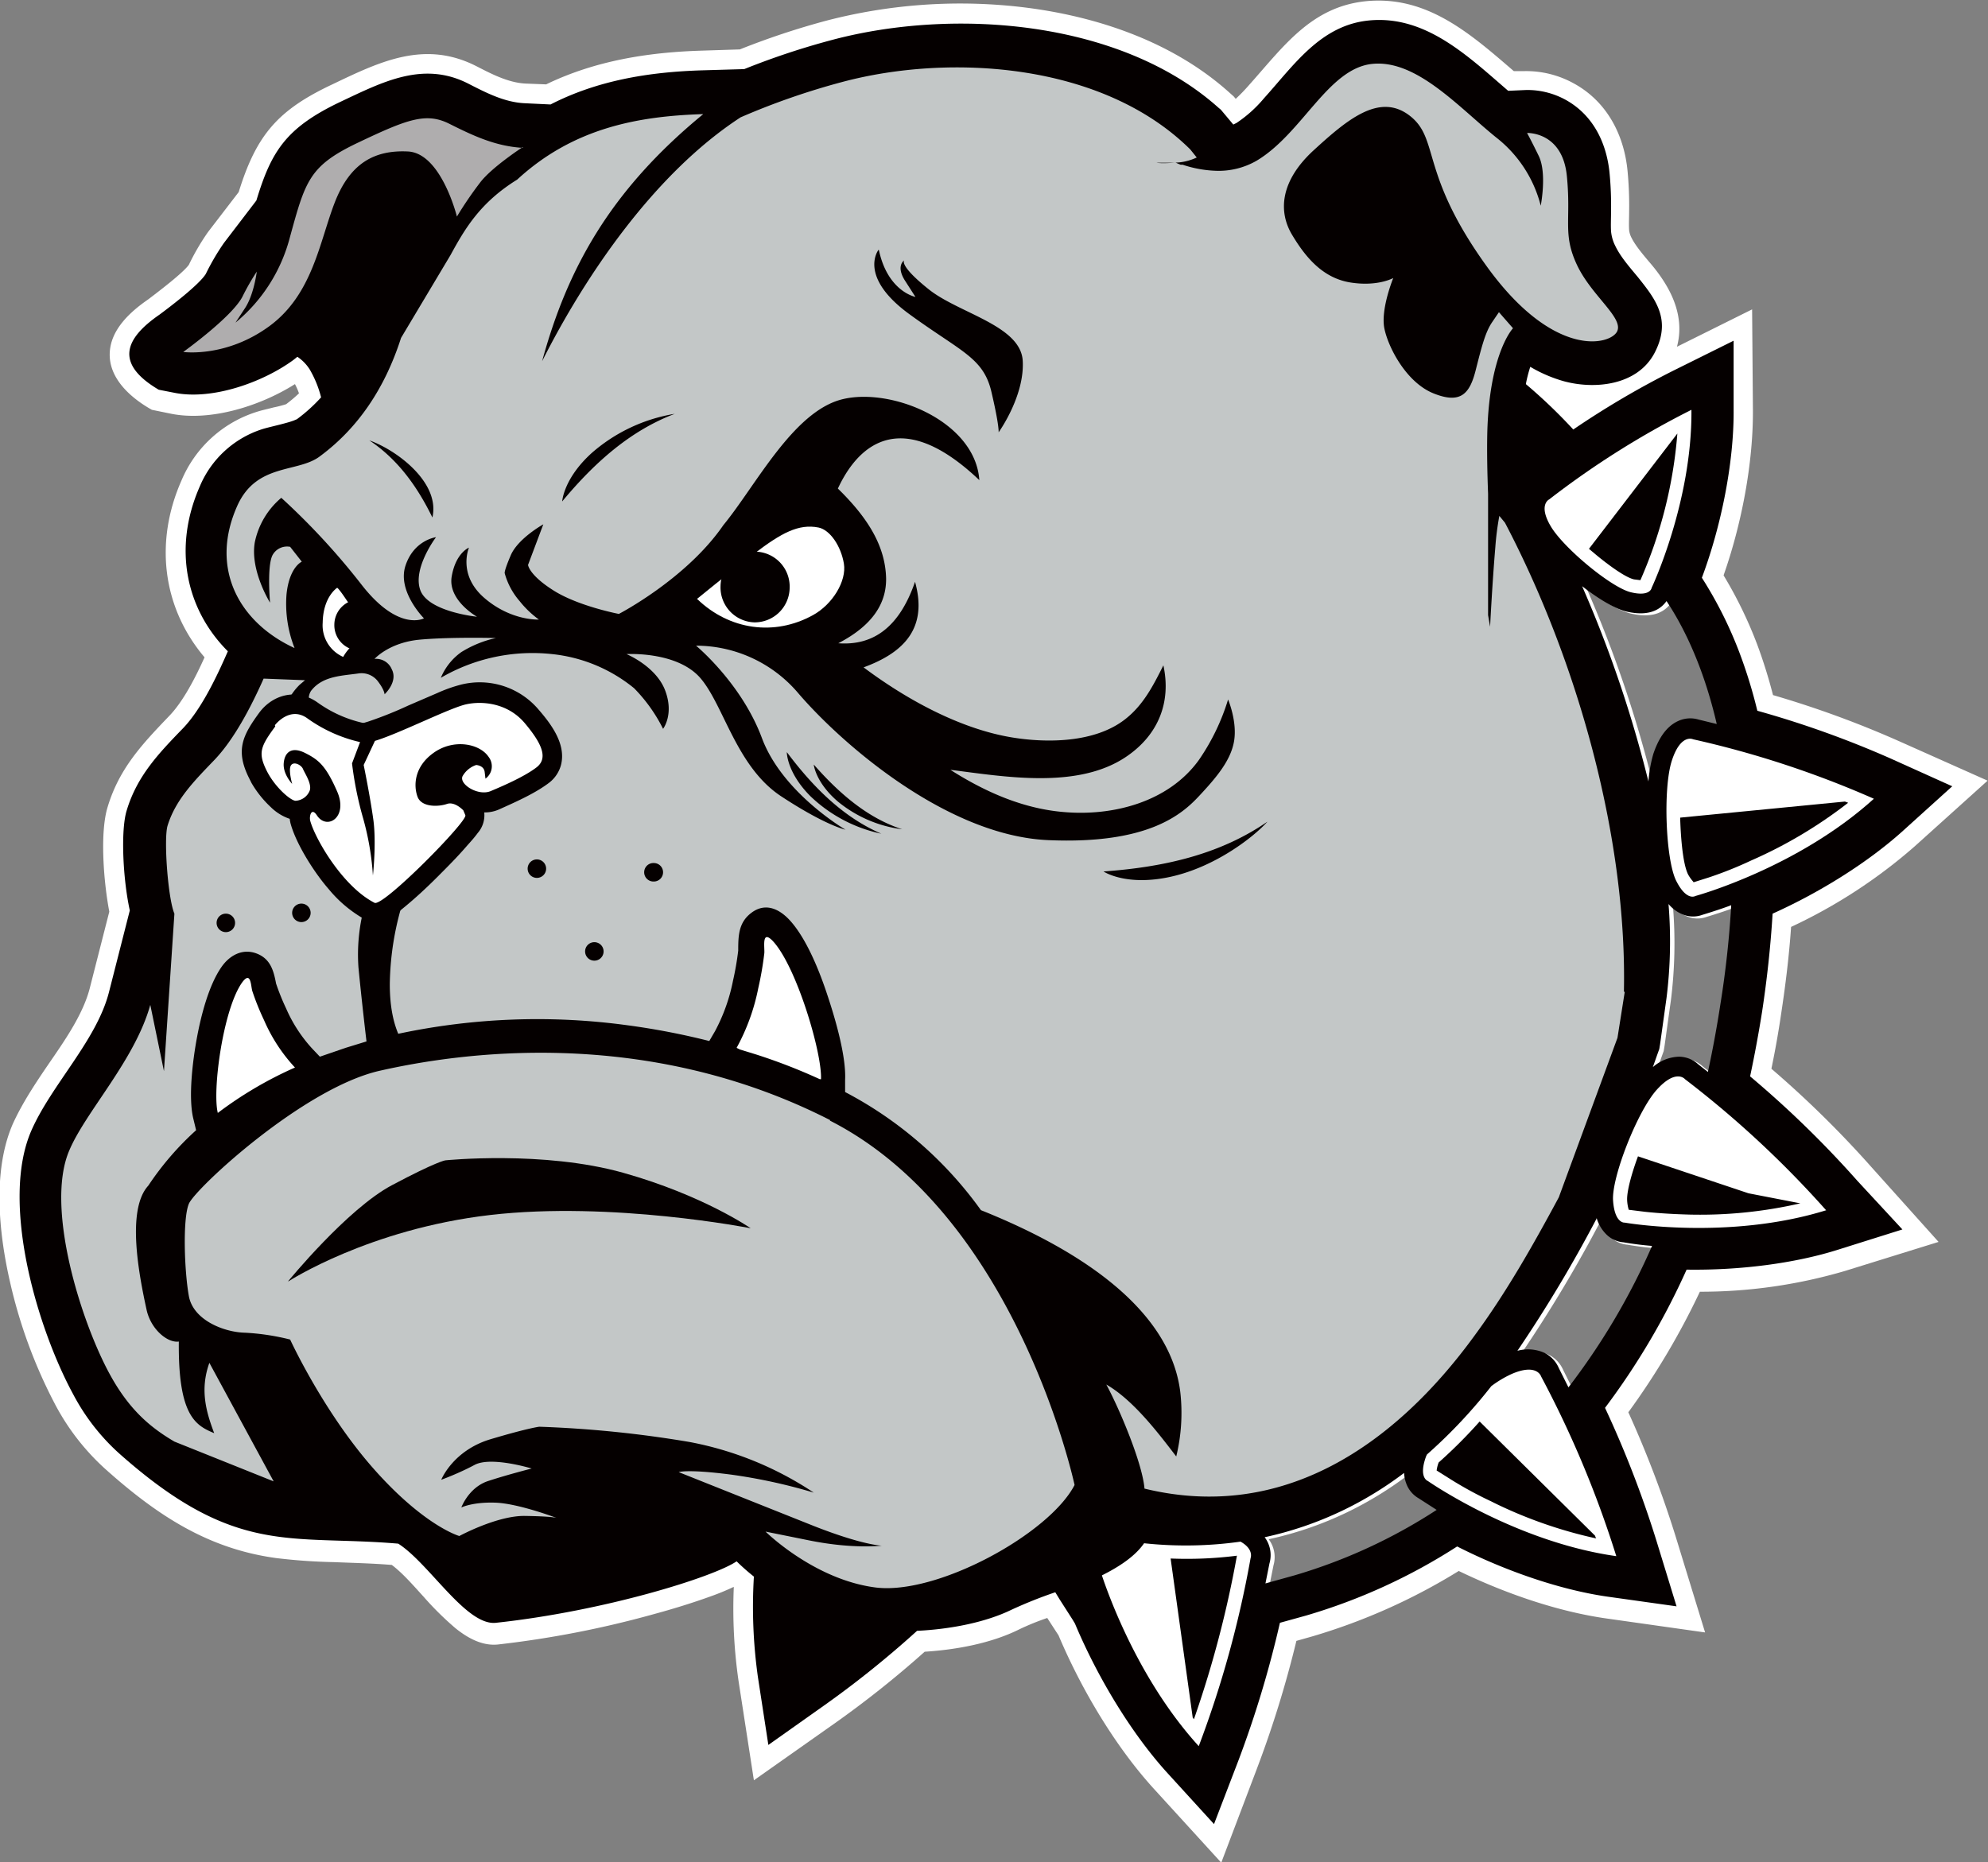 <svg id="Layer_1" data-name="Layer 1" xmlns="http://www.w3.org/2000/svg" viewBox="0 0 494.7 463.5"><rect x="0" y="0" width="494.7" height="463.5" fill="#808080" stroke="none"/><title>Bulldog713_3c</title><path d="M193.5,34.2q1.4-6.7,2.4-13.5c1.1-7.2,2-14.5,2.5-21.8a130,130,0,0,0,30.7-20l18.2-16.4-22.2-9.9a248.9,248.9,0,0,0-31.2-11.4A125.2,125.2,0,0,0,190-71.3a105,105,0,0,0-8.4-17.3c4.5-12.8,7.4-28,7.3-41.3l-.2-24.9-18.7,9.3c2-7.5-1.3-14.4-6.3-20.4-1.6-1.9-3.9-4.5-5-6.7a5.4,5.4,0,0,1-.6-1.9c-.1-1.5,0-3.1,0-4.6a91,91,0,0,0-.4-10.2c-.9-9.2-5.3-17.3-13.3-21.7a24.5,24.5,0,0,0-12.4-3.1h-2.6c-10.8-9.3-21.6-18.9-36.8-17.4-13.7,1.4-20.6,11.4-29.2,21a44.7,44.7,0,0,1-3.2,3.3l-.5-.6-.9-.8C44-222,23.8-228.4,4.5-230.3a132.4,132.4,0,0,0-46,3.6,192.4,192.4,0,0,0-21.7,7.2l-9.4.3c-13.4.4-26.6,2.5-38.8,8.4l-5.1-.2c-4.3-.2-8.5-2.4-12.2-4.3-12.9-6.6-24-1.2-35.9,4.5-13.6,6.4-18.9,12.6-23.3,26.8l-7.6,9.9a57.5,57.5,0,0,0-4.8,8.2c-1.5,2.1-8,7-10.1,8.6-4.5,3.1-9.5,7.6-9.6,13.6s4.9,10.6,9.8,13.5l.7.4,4.9,1c9.7,1.9,22-1.9,30.7-7.4a17,17,0,0,1,1,2.3,36,36,0,0,1-3.2,2.7,27.6,27.6,0,0,1-3.1.8c-1.5.4-3,.7-4.5,1.2a30.1,30.1,0,0,0-18.4,16.9c-6.8,15.3-4.8,31.7,5.7,44.1-2.2,4.9-5.3,11-8.8,14.6-6.7,7-12.4,13-15.3,22.6-2,6.4-1,18.8.4,26.1L-225,14.3c-1.6,6.1-5.8,12.3-9.3,17.4s-7.2,10.5-9.8,16.2c-5.1,11.7-3.5,27.2-.7,39.4a124.4,124.4,0,0,0,11.3,30.6A58.4,58.4,0,0,0-220.9,134c12.8,11.4,25.4,19.7,42.4,22a142.6,142.6,0,0,0,14.3,1c4.8.2,9.6.3,14.4.7,2.8,2.1,5.7,5.5,7.9,7.9a77,77,0,0,0,8,7.9c3,2.4,6.6,4.4,10.5,4A248.3,248.3,0,0,0-84.8,170c4.8-1.3,9.7-2.8,14.4-4.5,1.7-.6,3.7-1.4,5.6-2.3h.1a125.8,125.8,0,0,0,1.2,23.5l3.8,24.6,20-14.1a251.5,251.5,0,0,0,22.5-17.9c7.9-.5,16.6-2.1,23.6-5.6a63.5,63.5,0,0,1,6.9-2.8l2.4,3.7.4.6c5.7,13.5,14.2,27.8,23.9,38.4l16.6,18.2,8.8-23.2a266.6,266.6,0,0,0,9.9-32l3.9-1.1a149.6,149.6,0,0,0,36.5-16.3c11.6,5.6,24.8,10.2,37.3,11.9l24,3.4-7.3-23.8a265.7,265.7,0,0,0-11.8-31,184.8,184.8,0,0,0,17.8-30,127.1,127.1,0,0,0,36.2-5.2l23.2-7.2L218.5,58.8A258.4,258.4,0,0,0,193.5,34.2ZM75.8,160.8l-7.2,2,1-5a7.4,7.4,0,0,0-1.2-6.5,87.4,87.4,0,0,0,19.3-6.6,89.6,89.6,0,0,0,15.4-9.4,8.7,8.7,0,0,0,.6,2.8,7,7,0,0,0,3,3.5l4.5,2.9A133.6,133.6,0,0,1,75.8,160.8ZM158.5-79.1c2.6.6,5.6.8,8-.7a6.9,6.9,0,0,0,2-1.9c4,6,9.1,15.9,12.5,30.6l-4.5-1.1a7.2,7.2,0,0,0-5.2.4c-3.2,1.5-5,4.9-6.1,8.2a34,34,0,0,0-1.2,6.8,302,302,0,0,0-16.5-48.6C151.4-82.3,155.5-79.8,158.5-79.1Zm-13.6-52.2h0ZM144.1,114l-2.4-4.8a7.5,7.5,0,0,0-3.6-3.8,10,10,0,0,0-6.7-.5A338.7,338.7,0,0,0,151,72.1v-.2a9.4,9.4,0,0,0,2.5,4.2,6.8,6.8,0,0,0,4.2,1.9c2.3.4,4.7.7,7.1.9A168.7,168.7,0,0,1,144.1,114Zm37.8-95.3q-1.3,8.5-3.1,16.8l-2.4-1.9a7.2,7.2,0,0,0-4.8-1.9,10.3,10.3,0,0,0-6.5,2.6l1.2-3.4.4-1.1.2-1.2,1.6-11.5a113.7,113.7,0,0,0,.5-23.4,9,9,0,0,0,3.8,2.7,6.7,6.7,0,0,0,4.6,0c2.3-.7,4.8-1.5,7.2-2.4A242.7,242.7,0,0,1,181.8,18.7Z" transform="translate(247.3 231.8)" style="fill:#fff;fill-rule:evenodd"/><path d="M188.2,36.1q1.7-8,3-16.2c1.2-7.9,2.1-16.1,2.6-24.3,11.8-5.3,23.6-12.7,32.2-20.4l12.5-11.3L223.2-43A245.3,245.3,0,0,0,190-54.9a122.1,122.1,0,0,0-4.5-14.6,101.1,101.1,0,0,0-9.3-18.5c4.9-13.1,8-28.9,7.9-41.8V-147l-14.9,7.4a218,218,0,0,0-25,14.7,131.2,131.2,0,0,0-11.8-11.3,34.3,34.3,0,0,1,1.1-4.3,35.2,35.2,0,0,0,8.4,3.6c7.8,2.1,18.4,1,22.6-7.2s.1-13.3-4.2-18.7c-1.9-2.3-4.3-5-5.6-7.7a10.1,10.1,0,0,1-1.1-3.7c-.1-1.6,0-3.4,0-5.1a85,85,0,0,0-.4-9.7c-.8-7.5-4.2-14.2-10.8-17.9a19.8,19.8,0,0,0-9.9-2.5l-4.5.2c-10.1-8.7-20.6-18.9-34.7-17.5-12,1.2-18.6,11.1-26.1,19.4a31.9,31.9,0,0,1-6.8,6.1l-.8.4-3.1-3.7-.6-.5c-24.4-21.8-65.8-24.9-96-16.9a188,188,0,0,0-22,7.3l-10.3.3c-13.7.4-26.4,2.6-37.9,8.5l-6.3-.3c-5.1-.2-9.7-2.6-14.2-4.9-11.2-5.7-21.3-.4-31.7,4.5-13.7,6.5-17.3,12.4-21,24.6l-8.1,10.6a58.8,58.8,0,0,0-4.5,7.7c-1.7,2.7-8.8,8.1-11.5,10.1-8.7,6-11.2,12.2-.2,18.7l4.1.8c9.4,1.8,21.9-2.7,29.4-8.2l1-.8a10.6,10.6,0,0,1,3.1,3.2,26.7,26.7,0,0,1,2.8,6.9,40.7,40.7,0,0,1-6.1,5.5h-.1c-1.5.8-6.5,1.8-8.4,2.4a25.2,25.2,0,0,0-15.6,14.3c-6.8,15.5-3.3,30.7,7,41l-.8,1.8c-2.5,5.6-6.1,12.9-10.3,17.3-6.1,6.3-11.5,11.9-14.1,20.6-1.5,5-.9,17.1.8,24.8l-5.2,20.4c-3.1,12-14.3,23-19.3,34.4-7.8,17.9,1.5,49.2,10.4,65.6a53,53,0,0,0,11.4,14.7c29,25.8,42.4,20.2,69.5,22.5,7.7,4.9,16.9,20.5,24.3,19.7,27-2.9,54.2-11.4,59.9-15.3a54.6,54.6,0,0,0,4.3,3.8,125.2,125.2,0,0,0,1,25l2.6,16.9,13.7-9.7a247.3,247.3,0,0,0,23.3-18.7c8.3-.4,17-2.1,23.4-5.2a111.8,111.8,0,0,1,11-4.4l1.1,1.8,3.2,5,.6,1c5.7,13.6,14.3,27.7,23.2,37.4l11.4,12.5,6.1-15.9a263.2,263.2,0,0,0,10.3-34.2l6.5-1.8a144.1,144.1,0,0,0,37.6-17.2c12.2,6.2,26.2,11,38.2,12.6l16.4,2.3-5-16.3a261.9,261.9,0,0,0-12.8-33.1,179.6,179.6,0,0,0,20.3-34.4c13,.2,26.8-1.5,37.8-5l15.9-5L214.9,62.1A254.8,254.8,0,0,0,188.2,36.1ZM74.8,160.3l-7.2,2,1-5a7.4,7.4,0,0,0-1.2-6.5,87.4,87.4,0,0,0,19.3-6.6,89.6,89.6,0,0,0,15.4-9.4,8.7,8.7,0,0,0,.6,2.8,7,7,0,0,0,3,3.5l4.5,2.9A133.6,133.6,0,0,1,74.8,160.3ZM157.4-79.6c2.6.6,5.6.8,8-.7a6.9,6.9,0,0,0,2-1.9c4,6,9.1,15.9,12.5,30.6l-4.5-1.1a7.2,7.2,0,0,0-5.2.4c-3.2,1.5-5,4.9-6.1,8.2a34,34,0,0,0-1.2,6.8,301.9,301.9,0,0,0-16.5-48.6C150.4-82.8,154.5-80.3,157.4-79.6ZM143,113.5l-2.4-4.8a7.5,7.5,0,0,0-3.6-3.8,10,10,0,0,0-6.7-.5,338.7,338.7,0,0,0,19.7-32.9v-.2a9.4,9.4,0,0,0,2.5,4.2,6.8,6.8,0,0,0,4.2,1.9c2.3.4,4.7.7,7.1.9A168.7,168.7,0,0,1,143,113.5Zm37.8-95.3q-1.3,8.5-3.1,16.8l-2.4-1.9a7.2,7.2,0,0,0-4.8-1.9,10.3,10.3,0,0,0-6.5,2.6l1.2-3.4.4-1.1.2-1.2,1.6-11.5a113.7,113.7,0,0,0,.5-23.4,9,9,0,0,0,3.8,2.7,6.7,6.7,0,0,0,4.6,0c2.3-.7,4.8-1.5,7.2-2.4A242.7,242.7,0,0,1,180.8,18.2Z" transform="translate(247.3 231.8)" style="fill:#050000;fill-rule:evenodd"/><path d="M156.8,15c.8-38.4-11.6-82.4-29.6-116.7l-1.4-1.7a71.2,71.2,0,0,0-1,7.8c-.8,9.6-1.3,19.8-1.3,19.8l-.5-2.9v-.2h0v-.3h0v-.5h0v-.5h0v-1h0V-82h0v-.6h0v-.4h0V-84h0v-.7h0v-1.3h0v-.8h0v-2.4h0v-2.5h0v-.9h0v-2.7h0v-1h0v-1.1h0v-1.7h0v-.6h0v-3.3h0v-3h0v-.6h0v-2.3h0c-.2-5.2-.3-10.4-.2-15.1.5-20,6.4-26.1,6.4-26.1l-3.5-4-1.7,2.5c-1.7,2.5-2.6,6.1-4.1,12s-3.8,8.4-10.5,5.7-11.2-11.3-12.2-16.1,2.2-12.6,2.2-12.6-3.9,2.2-10.7,1.1-11.1-6.2-14.5-11.9-3-13.3,5.4-21S96-208.8,103.5-203s2.4,14.2,19.1,37.4,30.8,19.7,32.5,16.3-6.4-8.9-10-16.6-1.4-11-2.5-22.1-9.9-10.7-9.9-10.7.8,1.4,2.9,5.7.5,12.4.5,12.4A31.3,31.3,0,0,0,125-197.6c-9.4-7.6-19.8-19.4-30.8-18.3s-17.4,17.3-28.8,24.1a18.9,18.9,0,0,1-10.3,2.5h0a29,29,0,0,1-8.1-1.5h-.5L46-191H46l-.7-.3H40.5s1.1.3,5.8-.1a13.5,13.5,0,0,0,4.2-1.2l-1.6-2C27-216.3-11.1-218.5-37.7-211.4A179.6,179.6,0,0,0-63-202.6c-21.5,14-38.7,39.5-49.4,60.7,6.2-22.7,16.7-42.3,40.1-61.5-15.9.5-32.2,3.3-46.3,16.3-9.2,5.7-13,12.2-16.6,18.8l-12.3,20.6q-6.1,19-20.1,29.4c-5.5,4.3-15.9,1.6-20.7,12.5-7,15.8.8,29.1,14.3,35.3A30.1,30.1,0,0,1-176-83.9c.7-6.8,3.8-8.1,3.8-8.1l-2.9-3.7a4.1,4.1,0,0,0-4.4,2.1c-1.4,2.8-.6,11.8-.6,11.8s-5-8-3.8-15a19.6,19.6,0,0,1,6.6-11.1,174.4,174.4,0,0,1,19.8,21.4c9.3,12.1,15.7,8.6,15.7,8.6s-6.7-6.7-4.6-13.1,7.6-7.1,7.6-7.1-5.9,7.8-3.9,13.2,14.1,6.6,14.1,6.6-7.3-4.1-6.3-10,4.3-7.2,4.3-7.2-2.9,6.7,3.8,12.5,13.6,5.4,13.6,5.4a24.2,24.2,0,0,1-4.8-4.6,17.6,17.6,0,0,1-3.7-6.9s-.3-.3,1.5-4.5,8.1-7.7,8.1-7.7l-3.8,10.1s.2,2.5,6.4,6.4,16.2,5.8,16.2,5.8,16.8-8.7,26-22.1c8-9.7,17.3-28.2,29.5-31.3S-4.6-127-3.6-112.3c-22-20.9-31.9-5-35.2,2.1,7.7,7.5,11.8,14.5,12,22.3.1,6.1-3.2,11.7-11.9,16.2,8.2.6,15-3.4,19.1-15.3,3.2,11.5-2.7,17.6-12.8,21.3C-22-57.9-8.7-50.5,4.3-48.3c8.9,1.5,20.9,1.4,28.4-4.5,4.5-3.5,7-8.4,9.5-13.4,2,9.2-1.3,17.2-8.9,22.5-12.1,8.5-30.6,5.2-44.1,3.5,9.4,6,18.7,9.7,28.1,10.5C29.5-28.6,43.4-32.1,51-42.6a54.3,54.3,0,0,0,7.3-15.1s2.3,5.4,1.5,10.3-4.5,9.2-8.7,13.7-12.6,12.1-37.6,11S-37.6-46.4-48.6-59.2A33.4,33.4,0,0,0-74.1-71.1s11.3,9.3,16.4,23,20.8,22.8,20.8,22.8-4.9-1-16-8.3S-67.1-56-72.9-62.9-91.4-69-91.4-69s7.3,3,9.6,9-.5,9.6-.5,9.6a39.6,39.6,0,0,0-7.2-10.1A38.5,38.5,0,0,0-109.9-69a45.3,45.3,0,0,0-27.7,5.9,14.8,14.8,0,0,1,5.1-6.4,27.5,27.5,0,0,1,8.6-3.5s-11.2-.3-18.9.4-11.3,4.8-11.3,4.8a4.2,4.2,0,0,1,4.3,2.6c1.6,3.1-1.8,6.2-1.8,6.2s0-1.1-1.8-3.4a5.1,5.1,0,0,0-4.6-1.8c-4.1.6-8.8.6-11.7,4.1-1.3,1.5-.6,3.9-.6,3.9l-6.3,1.3a14.8,14.8,0,0,1,3.9-6.5l1.3-1.1-10.3-.4c-3.2,7.2-7.4,15.2-12.3,20.3s-9.6,9.8-11.6,16.3c-1,3.3.1,18.2,1.7,21.9l-2.6,39.2-3.4-16.5C-213.7,32-225.9,44.8-230,54.4c-6.2,14.1,2.9,42.8,10,55.8,5,9.2,10.5,13.5,16.1,16.8l24.7,9.9-16-29.5c-2.4,6.7-.8,12.2,1.2,17.5-4.6-1.9-9-4.3-8.8-22.8-2.8.4-6.9-3-8-7.8-1.9-8.7-5.1-25,.4-31a73.2,73.2,0,0,1,11.9-13.8l-.7-2.9c-1.3-5.4-.1-14.7.9-20.1s2.9-13,6.1-17.6c2-2.9,5.2-4.7,8.7-3.4s4.3,4.3,4.9,7.5a56.7,56.7,0,0,0,2.5,6.2,36,36,0,0,0,6.5,10l1.9,2,6.4-2.2,5.2-1.6c-.6-5-1.5-13.2-2-18.4a45.8,45.8,0,0,1,1.4-14.9l3,1.8,7.2-4.9a72.2,72.2,0,0,0-3.8,22.2c0,6.1,1.1,9.9,2.1,12.3a166,166,0,0,1,57.2-2.1,180.3,180.3,0,0,1,20.2,3.9l1.4-2.4a45,45,0,0,0,4.5-12.6,72.8,72.8,0,0,0,1.3-7.5c0-3.8.1-7.1,3.4-9.5s6.6-1,9.2,1.7c4.1,4.3,7.3,12.1,9.3,18s5,15.8,4.7,22V40A96.8,96.8,0,0,1-3.2,69.4c19,7.6,46.7,22.1,49.6,45.2a45.9,45.9,0,0,1-1,16.1c-4.3-5.6-10.6-14-17.4-17.9,3.4,6.3,9,19.7,9.5,25.9,34.5,8.4,62.3-10.9,82-37.9,7.9-10.7,14.6-22.5,21.1-34.6l14.6-39.7L157,15.1Zm-197.5,32c-46.6-23.8-93.1-16.6-112.1-12.3s-45.9,29.3-47.5,33.1-1.1,17,0,23,8.8,9,14,9.1a58.2,58.2,0,0,1,11.2,1.7s8.3,18.1,20.9,32.3,21.2,16.6,21.2,16.6,9.4-5.1,16.3-5,7.9.5,7.9.5-9.5-3.6-15.2-3.8-8.5,1.2-8.5,1.2,1.8-5,6.7-6.6,10.8-3.1,10.8-3.1-10.1-3.1-14.2-.9-8.3,3.7-8.3,3.7,2.9-7.3,12.3-10.1,12.1-3.1,12.1-3.1a281.4,281.4,0,0,1,37.4,3.8,83.6,83.6,0,0,1,30.9,12.6,136.4,136.4,0,0,0-20.7-4.5c-10.9-1.4-12.9-.6-12.9-.6L-44.8,148c12.2,4.8,16.9,4.9,16.9,4.9s-7.1.9-18-1.3l-10.9-2.2s12,11.9,27.3,13.9S13.8,150,20.1,137.8C20.1,137.8,5.8,70.8-40.8,47.1Z" transform="translate(247.3 231.8)" style="fill:#c3c7c7;fill-rule:evenodd"/><path d="M-173.9,33.9a41.5,41.5,0,0,1-7.7-11.8,63,63,0,0,1-2.9-7.2c-.4-1.2-.3-5.3-2.6-2.1-4.7,6.7-7.4,26.8-6,32.4a96.3,96.3,0,0,1,19.2-11.3M-64,29a51.7,51.7,0,0,0,5.4-14.9,80.7,80.7,0,0,0,1.5-8.7c.1-1.5-.7-5.9,2.1-3,5.9,6.3,12.3,27.9,12,34.4h-.3a141.7,141.7,0,0,0-16-6.2l-3.9-1.2Z" transform="translate(247.3 231.8)" style="fill:#fff;fill-rule:evenodd"/><path d="M-73.9-82.7s7.8-6.4,14.4-11.4,10.9-7.4,15.9-6.4c2.9.6,5.6,4.7,6.3,9S-40.1-81.4-45-78.7c-9.6,5.3-20.8,3.7-28.8-4" transform="translate(247.3 231.8)" style="fill:#fff;fill-rule:evenodd"/><path d="M-152.9-74.1s-6.2-5.4-8.2-8.4-2.3-3-2.3-3-3.5,2.2-3.6,8.7a8.6,8.6,0,0,0,5.1,8.5,11.2,11.2,0,0,1,8.9-5.7" transform="translate(247.3 231.8)" style="fill:#fff;fill-rule:evenodd"/><path d="M-117.2-195.2s-7.7,5-10.6,8.8a94.4,94.4,0,0,0-5.8,8.5s-3.9-15.8-12.2-16.2-14.4,2.9-18.2,12.7-5.5,22.9-16.3,30.8-21.4,6.4-21.4,6.4,12-8.6,14.7-13.7a58.5,58.5,0,0,1,3.6-6.3s-.7,5.8-3,9.2l-2.3,3.5a40.8,40.8,0,0,0,13.5-21.1c3.9-14.2,4.8-17.9,17-23.7s16.9-7.6,22.7-4.7,11.4,5.6,18.3,6" transform="translate(247.3 231.8)" style="fill:#afadae;fill-rule:evenodd"/><path d="M154.9,155.5a259.8,259.8,0,0,0-18.7-44.7s-1-3.4-7.4-.6a27.1,27.1,0,0,0-5,3,127.2,127.2,0,0,1-16,17l-.2.4c-2,5.4.4,6.2.4,6.2s21.6,15.1,46.8,18.7m52.3-86.1a251,251,0,0,0-35.1-32.6s-2.2-2.7-7,2.6-11.3,21.8-10.9,27.6,2.9,5.5,2.9,5.5S182.8,77,207.2,69.4ZM219-33a243.1,243.1,0,0,0-45-14.8s-3.1-1.5-5.3,5.4-1.5,24.6,1.1,29.8,4.8,3.8,4.8,3.8S199.9-15.7,219-33Zm-45.4-96.8a217.2,217.2,0,0,0-35.4,22.3s-2.8,1.3.4,6.7,15,15.2,19.9,16.4,5.2-1.1,5.2-1.1S173.8-106.8,173.6-129.8ZM51,202.8A261.7,261.7,0,0,0,63.9,156s.9-2.2-2.5-4.1a97.4,97.4,0,0,1-24,.4c-2.2,3.2-6.1,5.8-10.5,8C29.1,166.9,36.7,187.1,51,202.8Z" transform="translate(247.3 231.8)" style="fill:#fff;fill-rule:evenodd"/><path d="M149.9,151.2l-.3-.8L120.9,122a122.8,122.8,0,0,1-10.2,10.2,8.4,8.4,0,0,0-.5,2l3.5,2.2c3.2,2,6.5,3.8,9.9,5.4a112.1,112.1,0,0,0,26.3,9.3M160.3,56c-1.3,3.5-2.8,8.4-2.7,10.9a10,10,0,0,0,.4,2.4l4,.5c3.7.4,7.5.6,11.2.7a111.2,111.2,0,0,0,27.5-2.8l-12.9-2.5Zm13.8-68.2,3.8-1.2c3.6-1.2,7.1-2.6,10.5-4.2a113.3,113.3,0,0,0,24.2-14.4l-.8-.3-41,4v.2c.1,3.3.5,11.1,2,14A10,10,0,0,0,174.1-12.3Zm-26-83,1.2,1c2.1,1.8,7.4,6,10,6.6l1.6.2a112.5,112.5,0,0,0,9.2-36.5ZM60.5,155.4a99.1,99.1,0,0,1-16.5.7l5.5,39.6.3.4A266.5,266.5,0,0,0,60.5,155.4Z" transform="translate(247.3 231.8)" style="fill:#050000;fill-rule:evenodd"/><path d="M-51.5-44.5s0,5,5.9,10.9A36.4,36.4,0,0,0-28-24.3c-9.2-4-16.6-11.1-23.5-20.3m6.7,3.1s.4,4.4,6,9.2a31.5,31.5,0,0,0,16,6.9C-31.1-28.1-38.1-33.9-44.7-41.4ZM-107.4-107s.3-5.7,7.4-12.1a41.5,41.5,0,0,1,20.6-9.7C-90.2-124.7-99.1-117-107.4-107Zm-32.3,4c2-8.7-8.9-16.8-15.7-19.2C-148.5-117.6-143.6-111-139.7-103Zm167,88.1s5.6,3.8,16.8,1.3S64.8-23.6,68.1-27.3C56.5-19.3,42.8-16,27.3-14.9Zm-56-154.7s-5.2,6.6,7.7,16S-2.6-142.8-.6-134.3s1.8,10.1,1.8,10.1,6.5-9,6-17.8-15.9-11.8-23.4-17.8-6.1-7.2-6.1-7.2-2.2,1.4.3,5.2l2.5,3.9S-26.4-159.2-28.6-169.6Z" transform="translate(247.3 231.8)" style="fill:#050000;fill-rule:evenodd"/><path d="M-126.8-29.6a6.7,6.7,0,0,1-1.6,5.1c-.8,1.1-1.7,2.1-2.6,3.1-2.4,2.8-5,5.4-7.6,8s-5.3,5.1-8.1,7.4-5.9,5-9.5,3.2a31.6,31.6,0,0,1-9.3-7.7c-3.5-4-7.9-10.9-9.4-16a7.7,7.7,0,0,1-.3-1.5,12.2,12.2,0,0,1-4.7-2.9,26.2,26.2,0,0,1-4.8-6l-.7-1.4c-3.4-6.9-1.4-10.6,2.6-16.1h0c3.4-4.6,9.5-6.2,14.6-2.5a31.1,31.1,0,0,0,11.1,5h.4l1-.3a96.6,96.6,0,0,0,10-4l7.2-3.1a36.7,36.7,0,0,1,5.9-2.1,19.2,19.2,0,0,1,19.4,6.3c3.2,3.7,6.8,8.6,5.5,13.7a8.3,8.3,0,0,1-3.2,4.6c-3.5,2.6-8.3,4.7-12.3,6.5a8.7,8.7,0,0,1-3.6.7" transform="translate(247.3 231.8)" style="fill:#050000;fill-rule:evenodd"/><path d="M-178.9-51.3s3.7-4.9,8.1-1.7a36.3,36.3,0,0,0,13.1,5.9l-2,5.3A86.8,86.8,0,0,0-156.9-28a69.1,69.1,0,0,1,2.4,14.1s.9-8.1.1-13.9-2.4-13.6-2.4-13.6l2.8-6c6-1.8,18.6-8.2,22.7-9.1s10.4-.3,14.6,4.7,5.9,8.7,2.9,11-8.3,4.6-11.4,5.9-7.9-1.7-7-3.7a6.1,6.1,0,0,1,3.4-2.8s1.9.1,2.1,1.7.2,1.7.2,1.7a3.8,3.8,0,0,0,.8-5.4c-2.2-3.3-8.6-4.6-13.6-1.1s-5.1,8.3-4.1,11,5.3,2.5,7.3,1.8,4.1,1.6,4.1,1.6l.5,1.2c.6,1.5-20.5,22.9-22.6,21.8-8-4.1-14.8-16-16-20.4-.3-1.2.3-3.5,1.7-1.3,2.5,3.7,7.8.4,5-6s-4.6-7.9-8-9.6-5.1-.1-5.3,2.6,2.1,5.1,2.1,5.1-1-3.5-.3-4.6,2.6-.1,3,.9,2.2,3.6,1.7,5.3a4,4,0,0,1-3.5,2.6c-1.1.1-5.2-3.3-7.3-7.6s-1.5-5.9,2.2-10.9" transform="translate(247.3 231.8)" style="fill:#fff;fill-rule:evenodd"/><path d="M-175.6,87.1s14.7-18,25.8-23.9,13.3-6.2,13.3-6.2,24.4-2.5,44.3,3.1,31.7,13.8,31.7,13.8-34.6-6.8-64.8-3.3-50.2,16.5-50.2,16.5" transform="translate(247.3 231.8)" style="fill:#050000;fill-rule:evenodd"/><path d="M-59.2-94.5a8.7,8.7,0,0,1,8.4,9,8.7,8.7,0,0,1-8.8,8.6,8.7,8.7,0,0,1-8.4-9,8.7,8.7,0,0,1,8.8-8.6" transform="translate(247.3 231.8)" style="fill:#050000;fill-rule:evenodd"/><path d="M-157.8-82.6a6.3,6.3,0,0,1,6,6.5,6.3,6.3,0,0,1-6.3,6.2,6.3,6.3,0,0,1-6-6.5,6.3,6.3,0,0,1,6.3-6.2" transform="translate(247.3 231.8)" style="fill:#050000;fill-rule:evenodd"/><path d="M-113.7-17.9a2.3,2.3,0,0,1,2.3,2.3,2.3,2.3,0,0,1-2.3,2.3,2.3,2.3,0,0,1-2.3-2.3,2.3,2.3,0,0,1,2.3-2.3" transform="translate(247.3 231.8)" style="fill:#050000;fill-rule:evenodd"/><path d="M-99.4,2.7A2.3,2.3,0,0,1-97.1,5a2.3,2.3,0,0,1-2.3,2.3A2.3,2.3,0,0,1-101.7,5a2.3,2.3,0,0,1,2.3-2.3" transform="translate(247.3 231.8)" style="fill:#050000;fill-rule:evenodd"/><path d="M-84.6-17a2.3,2.3,0,0,1,2.3,2.3,2.3,2.3,0,0,1-2.3,2.3A2.3,2.3,0,0,1-87-14.7,2.3,2.3,0,0,1-84.6-17" transform="translate(247.3 231.8)" style="fill:#050000;fill-rule:evenodd"/><path d="M-172.3-6.9a2.3,2.3,0,0,1,2.3,2.3,2.3,2.3,0,0,1-2.3,2.3,2.3,2.3,0,0,1-2.3-2.3,2.3,2.3,0,0,1,2.3-2.3" transform="translate(247.3 231.8)" style="fill:#050000;fill-rule:evenodd"/><path d="M-191.1-4.4a2.3,2.3,0,0,1,2.3,2.3A2.3,2.3,0,0,1-191.1.2a2.3,2.3,0,0,1-2.3-2.3,2.3,2.3,0,0,1,2.3-2.3" transform="translate(247.3 231.8)" style="fill:#050000;fill-rule:evenodd"/></svg>